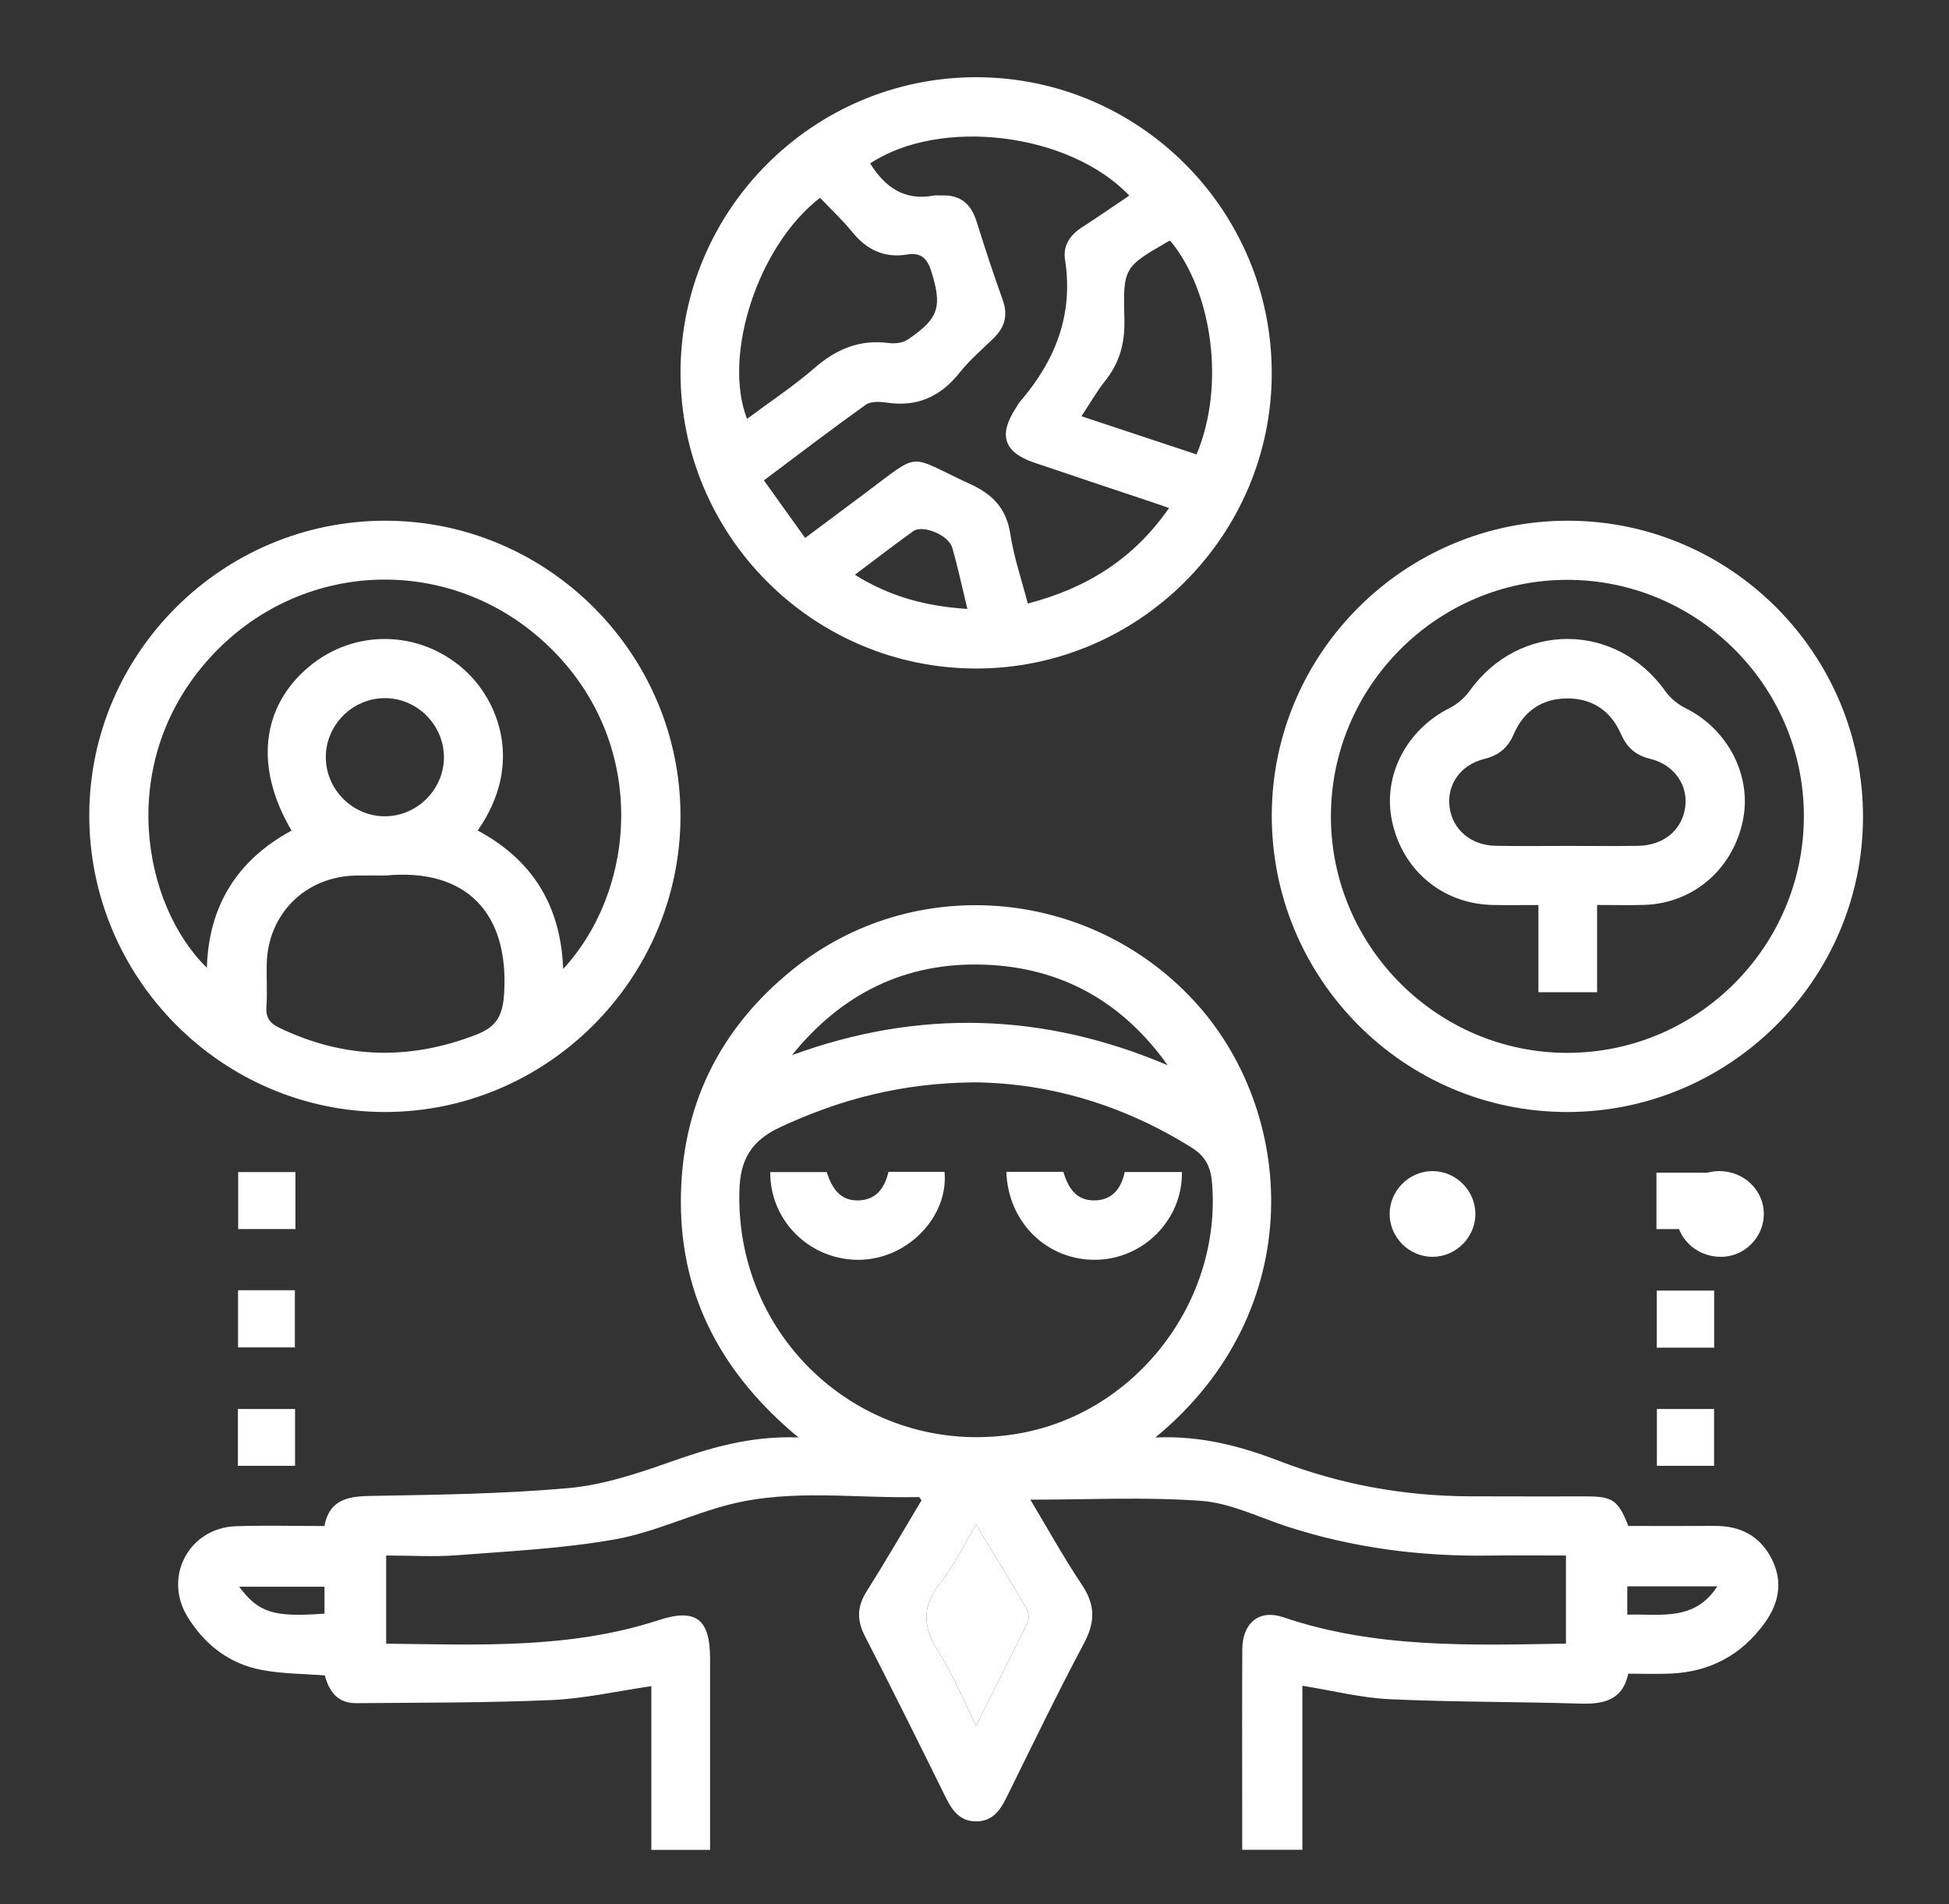 <?xml version="1.0" encoding="utf-8"?>
<!-- Generator: Adobe Illustrator 16.0.0, SVG Export Plug-In . SVG Version: 6.00 Build 0)  -->
<!DOCTYPE svg PUBLIC "-//W3C//DTD SVG 1.1//EN" "http://www.w3.org/Graphics/SVG/1.1/DTD/svg11.dtd">
<svg version="1.1" id="Layer_1" xmlns="http://www.w3.org/2000/svg" xmlns:xlink="http://www.w3.org/1999/xlink" x="0px" y="0px"
	 width="864px" height="844px" viewBox="0 220.5 864 844" enable-background="new 0 220.5 864 844" xml:space="preserve">
<rect x="0" y="220.5" width="864" height="844" fill="#333333" stroke="none"/>
<path fill="#FFFFFF" d="M781.92,758.592c0,10.368-8.64,19.008-19.008,19.008c-11.232,0-19.872-8.64-19.872-19.008
	s8.64-19.008,19.008-19.008C773.28,739.584,781.92,748.224,781.92,758.592z"/>
<path fill="#FFFFFF" d="M654.048,758.592c0,10.368-8.64,19.008-19.008,19.008s-19.008-8.64-19.008-19.008s8.64-19.008,19.008-19.008
	S654.048,748.224,654.048,758.592z"/>
<path fill="#FFFFFF" d="M512.186,857.671c20.22-0.883,37.752,3.818,54.955,10.433c27.015,10.385,55.064,15.484,83.994,15.644
	c17.475,0.096,34.947,0.004,52.419,0.036c11.379,0.02,13.881,1.798,18.275,13.101c12.632,0,25.446,0.072,38.261-0.021
	c11.404-0.085,20.195,4.414,25.362,14.72c5.032,10.046,3.206,19.547-3.258,28.44c-10.312,14.19-24.276,21.564-41.721,22.306
	c-5.987,0.254-11.998,0.041-18.657,0.041c-2.485,11.846-10.99,13.587-21.505,13.261c-28.088-0.873-56.218-0.643-84.278-1.955
	c-12.692-0.593-25.263-3.805-38.682-5.955c0,23.932,0,48.009,0,72.697c-9.081,0-17.361,0-26.681,0c0-6.632,0-13.36,0-20.089
	c0.002-22.933-0.092-45.865,0.045-68.798c0.07-11.643,7.498-17.801,18.073-14.213c40.711,13.819,82.75,12.47,125.409,11.719
	c0-12.691,0-25.339,0-39.05c-11.247,0-22.611-0.14-33.97,0.026c-30.521,0.444-60.4-3.381-89.504-12.836
	c-12.678-4.117-25.258-10.461-38.202-11.413c-24.888-1.828-50.005-0.53-75.762-0.53c7.46,12.425,14.683,25.474,22.924,37.838
	c5.869,8.803,5.875,16.395,0.907,25.724c-12.04,22.617-23.183,45.716-34.525,68.7c-2.842,5.756-6.356,10.331-13.339,10.34
	c-6.99,0.007-10.482-4.573-13.329-10.331c-11.834-23.955-23.7-47.896-35.922-71.653c-3.642-7.08-3.61-13.132,0.657-19.9
	c8.421-13.351,16.333-27.019,24.37-40.415c-0.587-0.746-0.896-1.475-1.189-1.465c-28.014,0.663-56.332-3.733-83.957,3.312
	c-17.125,4.369-33.462,12.38-50.742,15.445c-22.975,4.074-46.5,5.216-69.834,7.023c-10.282,0.799-20.677,0.136-31.589,0.136
	c0,13.085,0,25.73,0,39.074c40.647,0.43,81.25,2.478,120.711-10.407c16.597-5.422,22.866-0.563,22.871,16.957
	c0.011,28.092,0.004,56.183,0.004,84.852c-8.706,0-16.979,0-26.039,0c0-24.229,0-48.408,0-72.574
	c-15.237,2.216-29.664,5.531-44.209,6.165c-28.885,1.262-57.832,1.127-86.756,1.376c-8.192,0.07-11.98-5.414-13.775-12.292
	c-9.454-0.751-18.811-0.706-27.844-2.396c-14.384-2.688-25.337-11.125-32.989-23.536c-10.958-17.772,0.651-39.549,21.542-40.217
	c12.81-0.409,25.642-0.077,39.116-0.077c2.048-11.199,9.732-13.141,19.855-13.326c29.431-0.533,58.944-0.862,88.228-3.473
	c15.236-1.359,30.409-6.37,44.979-11.521c17.901-6.327,35.736-11.72,57.057-10.945c-33.58-27.855-52.018-61.854-52.115-104.145
	c-0.098-42.135,16.819-76.85,49.588-103.269c53.164-42.862,130.637-36.542,177.311,13.259
	C574.822,712.676,580.664,801.333,512.186,857.671z M432.098,700.252c-32.153,0.247-59.678,7.475-86.32,19.92
	c-12.962,6.055-17.666,14.528-18.014,28.29c-1.712,67.894,58.1,119.54,124.864,107.257c51.295-9.434,88.729-58.296,84.711-110.472
	c-0.521-6.784-2.421-11.883-8.942-15.978C498.021,710.201,465.087,700.596,432.098,700.252z M517.659,692.683
	c-20.016-28.097-47.094-43.4-81.299-44.592c-34.927-1.211-63.271,12.796-85.259,40.099
	C407.268,667.646,462.661,669.281,517.659,692.683z M432.725,896.271c-5.725,9.5-9.818,18.284-15.723,25.612
	c-8.402,10.428-8.104,19.628-1.044,30.636c6.327,9.869,10.788,20.936,16.778,32.879c8.195-16.337,15.582-30.859,22.695-45.514
	c0.783-1.613,0.758-4.395-0.13-5.92C448.215,921.752,440.831,909.715,432.725,896.271z M721.381,936.201
	c14.854-0.416,29.855,3.055,39.901-12.546c-13.862,0-26.869,0-39.901,0C721.381,927.935,721.381,931.638,721.381,936.201z
	 M143.845,935.751c0-4.407,0-8.305,0-11.934c-12.822,0-25.069,0-37.821,0C114.676,935.384,121.273,937.411,143.845,935.751z"/>
<path fill="#FFFFFF" d="M432.638,254.73c72.39-0.031,131.252,58.933,131.134,131.356c-0.12,71.954-58.978,130.707-130.97,130.735
	c-72.374,0.025-131.242-58.96-131.121-131.388C301.8,313.436,360.589,254.76,432.638,254.73z M385.745,292.935
	c6.495,10.462,15.156,16.716,28.214,14.236c1.054-0.202,2.181,0.022,3.27-0.032c8.312-0.413,13.202,3.585,15.658,11.432
	c3.665,11.699,7.477,23.363,11.627,34.895c2.459,6.834,0.859,12.186-4.128,17.038c-5.086,4.948-10.565,9.614-14.951,15.133
	c-8.366,10.536-18.609,15.331-32.083,13.351c-3.108-0.456-7.235-0.711-9.501,0.898c-15.029,10.693-29.682,21.919-45.213,33.537
	c6.352,8.869,12.139,16.951,18.278,25.523c9.326-6.957,17.582-13.132,25.854-19.283c26.266-19.532,18.74-17.687,47.295-4.621
	c10.047,4.596,16.086,10.869,17.817,22.181c1.576,10.304,5.03,20.318,7.744,30.788c26.614-6.902,47.241-20.17,62.62-42.344
	c-3.256-1.115-5.563-1.918-7.883-2.696c-17.308-5.804-34.637-11.542-51.917-17.421c-13.479-4.583-15.957-12.222-8.062-24.298
	c0.599-0.915,1.095-1.914,1.799-2.733c15.618-18.119,23.762-38.526,19.952-62.882c-0.975-6.228,2.168-10.943,7.484-14.367
	c7.055-4.544,13.951-9.335,21.006-14.08C473.925,279.22,416.796,272.402,385.745,292.935z M363.543,308.178
	c-27.464,21.068-43.349,69.774-32.375,97.976c10.13-7.55,20.616-14.461,30.02-22.623c9.645-8.373,19.957-12.637,32.755-10.984
	c2.739,0.354,6.254-0.034,8.445-1.512c13.862-9.351,15.309-14.604,10.548-30.01c-1.805-5.844-4.474-8.748-10.818-7.708
	c-10.079,1.652-17.919-2.07-24.315-9.969C373.533,318.077,368.512,313.414,363.543,308.178z M518.807,327.217
	c-0.251,0.061-0.537,0.064-0.753,0.189c-19.801,11.514-20.233,11.526-19.605,34.563c0.28,10.379-2.008,19.167-8.443,27.239
	c-3.789,4.751-6.817,10.107-10.588,15.792c17.83,5.915,34.459,11.43,51.002,16.919C543.116,392.045,537.77,350.272,518.807,327.217z
	 M428.841,490.408c-2.396-9.841-4.229-18.596-6.719-27.156c-1.635-5.625-13.072-10.314-17.297-7.292
	c-8.528,6.103-16.82,12.534-25.843,19.307C394.411,484.923,410.345,489.234,428.841,490.408z"/>
<path fill="#FFFFFF" d="M170.941,451.309c71.954,0.11,130.756,58.987,130.723,130.893c-0.033,72.199-59.302,131.387-131.375,131.193
	c-72.084-0.19-130.925-59.544-130.714-131.847C39.785,509.75,98.843,451.198,170.941,451.309z M211.751,588.617
	c24.576,13.2,36.861,33.595,37.906,61.375c32.917-35.699,37.931-100.708-6.748-143.329c-43.157-41.166-110.158-38.534-150.091,5.647
	c-41.758,46.203-29.513,109.473-1.114,137.146c0.8-27.696,13.628-47.819,37.546-60.805c-16.492-27.889-13.514-54.838,7.715-72.623
	c19.947-16.711,48.579-16.352,68.298,0.851C220.989,530.599,232.496,559.087,211.751,588.617z M170.9,608.574
	c-4.36,0-8.723-0.068-13.083,0.012c-22.43,0.411-39.161,17.041-39.588,39.393c-0.122,6.265,0.297,12.561-0.132,18.798
	c-0.332,4.82,1.535,7.292,5.78,9.323c28.626,13.727,57.483,14.523,87.09,3.083c9.057-3.501,11.892-8.256,12.513-18.344
	C225.688,624.891,206.469,605.216,170.9,608.574z M170.451,582.326c14.2,0.084,26.16-11.637,26.347-25.823
	c0.189-14.226-11.417-26.252-25.614-26.547c-14.582-0.303-26.77,11.646-26.745,26.222
	C144.462,570.404,156.237,582.241,170.451,582.326z"/>
<path fill="#FFFFFF" d="M695.136,451.309c72.309,0.105,131.011,59.266,130.74,131.749c-0.271,71.891-59.301,130.459-131.365,130.343
	c-72.304-0.117-130.98-59.271-130.726-131.784C564.041,509.705,623.01,451.203,695.136,451.309z M694.655,477.52
	c-57.561,0.064-104.65,47.218-104.658,104.796c-0.011,57.587,47.062,104.781,104.597,104.872
	c57.963,0.09,105.194-47.206,105.07-105.221C799.54,524.449,752.295,477.455,694.655,477.52z"/>
<path fill="#FFFFFF" d="M130.965,740.031c0,8.559,0,16.62,0,25.241c-8.383,0-16.635,0-25.385,0c0-8.318,0-16.571,0-25.241
	C113.912,740.031,121.974,740.031,130.965,740.031z"/>
<path fill="#FFFFFF" d="M734.311,765.302c0-8.604,0-16.476,0-25.015c8.312,0,16.574,0,25.448,0c0,7.964,0,16.222,0,25.015
	C751.567,765.302,743.315,765.302,734.311,765.302z"/>
<path fill="#FFFFFF" d="M105.533,792.405c8.48,0,16.542,0,25.188,0c0,8.299,0,16.557,0,25.333c-8.235,0-16.488,0-25.188,0
	C105.533,809.486,105.533,801.425,105.533,792.405z"/>
<path fill="#FFFFFF" d="M734.463,817.859c0-8.631,0-16.692,0-25.288c8.456,0,16.712,0,25.434,0c0,8.391,0,16.645,0,25.288
	C751.49,817.859,743.427,817.859,734.463,817.859z"/>
<path fill="#FFFFFF" d="M105.461,870.231c0-8.479,0-16.541,0-25.189c8.3,0,16.558,0,25.334,0c0,8.238,0,16.492,0,25.189
	C122.544,870.231,114.48,870.231,105.461,870.231z"/>
<path fill="#FFFFFF" d="M734.505,870.238c0-8.501,0-16.565,0-25.203c8.324,0,16.582,0,25.352,0c0,8.258,0,16.51,0,25.203
	C751.576,870.238,743.512,870.238,734.505,870.238z"/>
<path fill="#FFFFFF" d="M432.725,896.271c8.106,13.442,15.49,25.479,22.577,37.693c0.888,1.525,0.913,4.307,0.13,5.92
	c-7.113,14.653-14.5,29.177-22.695,45.514c-5.99-11.943-10.451-23.01-16.778-32.879c-7.06-11.008-7.358-20.208,1.044-30.636
	C422.905,914.557,427,905.771,432.725,896.271z"/>
<path fill="#FFFFFF" d="M341.449,740.019c8.092,0,16.193,0,25.024,0c2.143,6.431,5.449,12.771,13.992,12.573
	c8.058-0.188,11.778-5.662,13.397-12.685c8.651,0,16.766,0,24.848,0c1.85,19.498-15.716,38.075-36.545,38.969
	C359.923,779.83,341.297,762.238,341.449,740.019z"/>
<path fill="#FFFFFF" d="M446.131,739.916c8.646,0,16.757,0,25.276,0c2.066,7.105,5.756,13.06,14.33,12.654
	c7.68-0.36,11.362-5.58,12.853-12.562c8.648,0,17.011,0,25.365,0c0.294,21.153-17.021,38.605-38.192,38.898
	C464.259,779.202,446.841,762.42,446.131,739.916z"/>
<path fill="#FFFFFF" d="M707.999,621.626c0,13.509,0,25.76,0,38.684c-8.552,0-16.834,0-26.018,0c0-12.384,0-25.044,0-38.654
	c-7.312,0-13.772,0.114-20.229-0.02c-22.237-0.458-40.039-15.327-44.667-37.2c-4.24-20.045,6.327-40.428,25.525-50.084
	c3.408-1.715,6.677-4.541,8.905-7.646c22.066-30.771,64.983-30.624,86.824,0.279c2.191,3.102,5.597,5.793,9.021,7.501
	c18.604,9.265,29.295,29.821,25.31,49.5c-4.375,21.628-21.9,36.859-43.493,37.604C722.422,621.824,715.646,621.626,707.999,621.626z
	 M694.938,595.455c10.375,0,20.75,0.118,31.125-0.032c11.307-0.164,19.414-6.803,20.957-16.842c1.511-9.836-4.684-19.1-15.55-21.747
	c-6.545-1.593-10.32-5.111-12.95-11.09c-4.484-10.186-12.661-15.709-23.807-15.664c-11.15,0.045-19.272,5.671-23.677,15.872
	c-2.62,6.069-6.609,9.354-13.064,10.957c-10.563,2.624-16.55,11.386-15.405,21.079c1.188,10.076,9.341,17.199,20.43,17.414
	C673.639,595.605,684.29,595.446,694.938,595.455z"/>
</svg>
